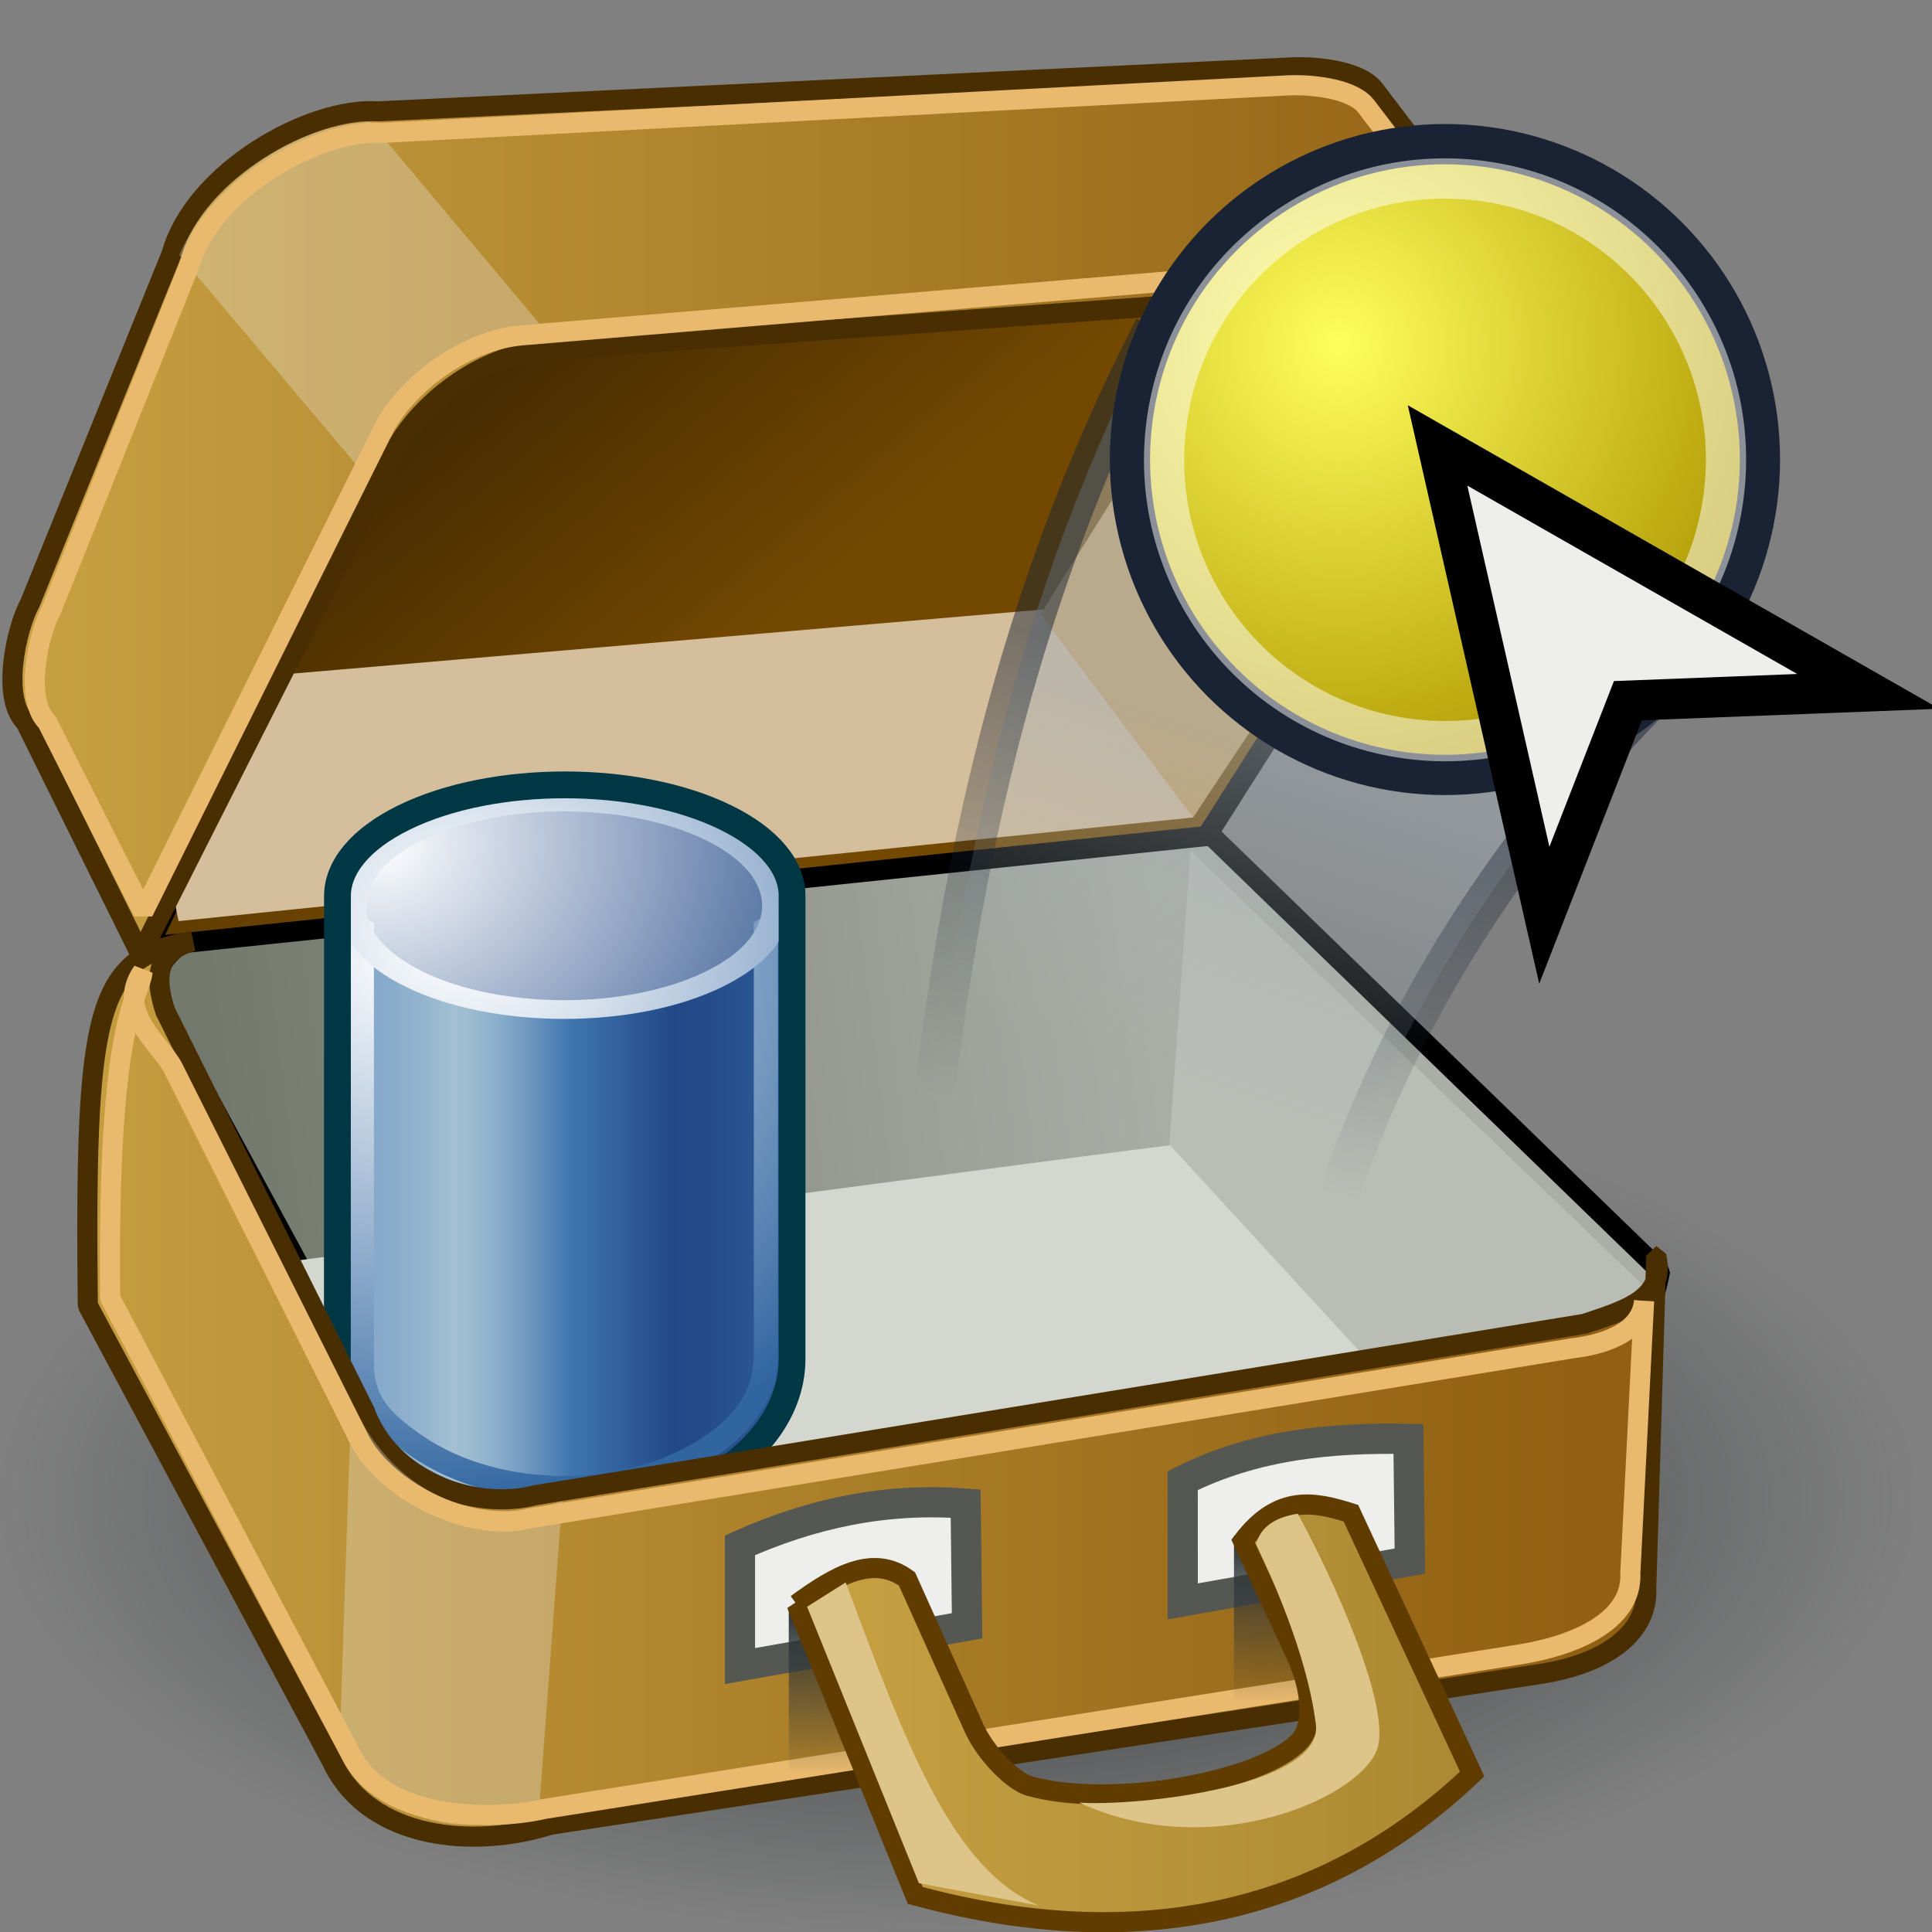 <?xml version="1.0" encoding="UTF-8" standalone="no"?>
<!-- Created with Inkscape (http://www.inkscape.org/) -->

<svg
   xmlns:a="http://ns.adobe.com/AdobeSVGViewerExtensions/3.0/"
   xmlns:i="http://ns.adobe.com/AdobeIllustrator/10.0/"
   xmlns:dc="http://purl.org/dc/elements/1.1/"
   xmlns:cc="http://creativecommons.org/ns#"
   xmlns:rdf="http://www.w3.org/1999/02/22-rdf-syntax-ns#"
   xmlns:svg="http://www.w3.org/2000/svg"
   xmlns="http://www.w3.org/2000/svg"
   xmlns:xlink="http://www.w3.org/1999/xlink"
   xmlns:sodipodi="http://sodipodi.sourceforge.net/DTD/sodipodi-0.dtd"
   xmlns:inkscape="http://www.inkscape.org/namespaces/inkscape"
   width="48px"
   height="48px"
   id="svg49155"
   version="1.1"
   inkscape:version="0.48.4 r9939"
   sodipodi:docname="pack.svg">
  <rect width="100%" height="100%" fill="#808080" stroke="none"/>
  <defs
     id="defs49157">
    <linearGradient
       inkscape:collect="always"
       id="linearGradient51206">
      <stop
         style="stop-color:#2e3436;stop-opacity:1;"
         offset="0"
         id="stop51208" />
      <stop
         style="stop-color:#2e3436;stop-opacity:0;"
         offset="1"
         id="stop51210" />
    </linearGradient>
    <linearGradient
       id="linearGradient51192">
      <stop
         style="stop-color:#c8a142;stop-opacity:1;"
         offset="0"
         id="stop51194" />
      <stop
         style="stop-color:#ab8832;stop-opacity:1;"
         offset="1"
         id="stop51196" />
    </linearGradient>
    <linearGradient
       id="linearGradient51161">
      <stop
         style="stop-color:#442b01;stop-opacity:1;"
         offset="0"
         id="stop51163" />
      <stop
         style="stop-color:#734801;stop-opacity:1;"
         offset="1"
         id="stop51165" />
    </linearGradient>
    <linearGradient
       id="linearGradient51076">
      <stop
         id="stop51078"
         offset="0"
         style="stop-color:#c8a142;stop-opacity:1;" />
      <stop
         id="stop51080"
         offset="1"
         style="stop-color:#916012;stop-opacity:1" />
    </linearGradient>
    <linearGradient
       id="linearGradient51060">
      <stop
         style="stop-color:#e8eae6;stop-opacity:1;"
         offset="0"
         id="stop51062" />
      <stop
         style="stop-color:#a5ae9d;stop-opacity:1;"
         offset="1"
         id="stop51064" />
    </linearGradient>
    <linearGradient
       inkscape:collect="always"
       id="linearGradient50944">
      <stop
         style="stop-color:#2e3436;stop-opacity:1;"
         offset="0"
         id="stop50946" />
      <stop
         style="stop-color:#2e3436;stop-opacity:0;"
         offset="1"
         id="stop50948" />
    </linearGradient>
    <linearGradient
       id="linearGradient49737">
      <stop
         id="stop49739"
         offset="0"
         style="stop-color:#73796d;stop-opacity:1;" />
      <stop
         id="stop49741"
         offset="1"
         style="stop-color:#cdcfca;stop-opacity:1;" />
    </linearGradient>
    <linearGradient
       id="linearGradient49711">
      <stop
         style="stop-color:#73796d;stop-opacity:1;"
         offset="0"
         id="stop49713" />
      <stop
         style="stop-color:#abaea6;stop-opacity:1;"
         offset="1"
         id="stop49715" />
    </linearGradient>
    <linearGradient
       inkscape:collect="always"
       xlink:href="#linearGradient49711"
       id="linearGradient49727"
       x1="9.417"
       y1="29.418"
       x2="32.89"
       y2="26.488"
       gradientUnits="userSpaceOnUse"
       gradientTransform="translate(-3.758,-0.857)" />
    <radialGradient
       id="XMLID_514_"
       cx="-64.877"
       cy="220.876"
       r="14.119"
       fx="-64.877"
       fy="220.876"
       gradientTransform="matrix(-1,0,0,1,55.359,-2.108036e-14)"
       gradientUnits="userSpaceOnUse">
      <stop
         offset="0"
         style="stop-color:#ff8e6b;stop-opacity:1;"
         id="stop7514" />
      <stop
         offset="0.826"
         style="stop-color:#A40E0A"
         id="stop7516" />
      <stop
         offset="1"
         style="stop-color:#660D0B"
         id="stop7518" />
      <a:midPointStop
         offset="0"
         style="stop-color:#FFFFFF" />
      <a:midPointStop
         offset="0.5"
         style="stop-color:#FFFFFF" />
      <a:midPointStop
         offset="0.826"
         style="stop-color:#A40E0A" />
      <a:midPointStop
         offset="0.5"
         style="stop-color:#A40E0A" />
      <a:midPointStop
         offset="1"
         style="stop-color:#660D0B" />
    </radialGradient>
    <radialGradient
       gradientUnits="userSpaceOnUse"
       gradientTransform="matrix(-1,0,0,1,55.359,-2.108036e-14)"
       fy="217.679"
       fx="-62.017"
       r="17.176"
       cy="217.679"
       cx="-62.017"
       id="XMLID_515_">
      <stop
         id="stop7525"
         style="stop-color:#FFFFFF"
         offset="0" />
      <stop
         id="stop7527"
         style="stop-color:#A42522"
         offset="1" />
      <a:midPointStop
         style="stop-color:#FFFFFF"
         offset="0" />
      <a:midPointStop
         style="stop-color:#FFFFFF"
         offset="0.5" />
      <a:midPointStop
         style="stop-color:#A42522"
         offset="1" />
    </radialGradient>
    <linearGradient
       id="XMLID_517_"
       gradientUnits="userSpaceOnUse"
       x1="-100.206"
       y1="222.647"
       x2="-83.826"
       y2="222.647"
       gradientTransform="translate(191.69,-2.108036e-14)">
      <stop
         offset="0.028"
         style="stop-color:#84A8C9"
         id="stop7539" />
      <stop
         offset="0.108"
         style="stop-color:#88ABCB"
         id="stop7541" />
      <stop
         offset="0.191"
         style="stop-color:#95B5CE"
         id="stop7543" />
      <stop
         offset="0.253"
         style="stop-color:#A3C0D3"
         id="stop7545" />
      <stop
         offset="0.294"
         style="stop-color:#9CBBD0"
         id="stop7547" />
      <stop
         offset="0.355"
         style="stop-color:#88ACCA"
         id="stop7549" />
      <stop
         offset="0.427"
         style="stop-color:#6A94BE"
         id="stop7551" />
      <stop
         offset="0.508"
         style="stop-color:#4177AF"
         id="stop7553" />
      <stop
         offset="0.511"
         style="stop-color:#3F76AF"
         id="stop7555" />
      <stop
         offset="0.736"
         style="stop-color:#224987"
         id="stop7557" />
      <stop
         offset="0.829"
         style="stop-color:#244D8A"
         id="stop7559" />
      <stop
         offset="0.924"
         style="stop-color:#2A5794"
         id="stop7561" />
      <stop
         offset="1"
         style="stop-color:#3065A0"
         id="stop7563" />
      <a:midPointStop
         offset="0.028"
         style="stop-color:#84A8C9" />
      <a:midPointStop
         offset="0.7"
         style="stop-color:#84A8C9" />
      <a:midPointStop
         offset="0.253"
         style="stop-color:#A3C0D3" />
      <a:midPointStop
         offset="0.625"
         style="stop-color:#A3C0D3" />
      <a:midPointStop
         offset="0.511"
         style="stop-color:#3F76AF" />
      <a:midPointStop
         offset="0.5"
         style="stop-color:#3F76AF" />
      <a:midPointStop
         offset="0.736"
         style="stop-color:#224987" />
      <a:midPointStop
         offset="0.702"
         style="stop-color:#224987" />
      <a:midPointStop
         offset="1"
         style="stop-color:#3065A0" />
    </linearGradient>
    <radialGradient
       id="XMLID_518_"
       cx="-37.291"
       cy="214.005"
       r="19.446"
       fx="-37.291"
       fy="214.005"
       gradientTransform="matrix(-1,0,0,0.847,55.653,28.519)"
       gradientUnits="userSpaceOnUse">
      <stop
         offset="0"
         style="stop-color:#FFFFFF"
         id="stop7568" />
      <stop
         offset="1"
         style="stop-color:#224987"
         id="stop7570" />
      <a:midPointStop
         offset="0"
         style="stop-color:#FFFFFF" />
      <a:midPointStop
         offset="0.5"
         style="stop-color:#FFFFFF" />
      <a:midPointStop
         offset="1"
         style="stop-color:#224987" />
    </radialGradient>
    <radialGradient
       gradientUnits="userSpaceOnUse"
       gradientTransform="matrix(-1,0,0,1,55.653,-2.108036e-14)"
       fy="214.142"
       fx="-38.266"
       r="20.102"
       cy="214.142"
       cx="-38.266"
       id="XMLID_519_">
      <stop
         id="stop7577"
         style="stop-color:#FFFFFF"
         offset="0" />
      <stop
         id="stop7579"
         style="stop-color:#3065A0"
         offset="1" />
      <a:midPointStop
         style="stop-color:#FFFFFF"
         offset="0" />
      <a:midPointStop
         style="stop-color:#FFFFFF"
         offset="0.5" />
      <a:midPointStop
         style="stop-color:#3065A0"
         offset="1" />
    </radialGradient>
    <radialGradient
       gradientUnits="userSpaceOnUse"
       gradientTransform="matrix(1,0,0,0.847,-1.501577e-14,28.519)"
       fy="217.459"
       fx="96.07"
       r="30.602"
       cy="217.459"
       cx="96.07"
       id="XMLID_520_">
      <stop
         id="stop7586"
         style="stop-color:#FFFFFF"
         offset="0" />
      <stop
         id="stop7588"
         style="stop-color:#F4F7FA"
         offset="0.066" />
      <stop
         id="stop7590"
         style="stop-color:#D7E1EC"
         offset="0.182" />
      <stop
         id="stop7592"
         style="stop-color:#A7BDD7"
         offset="0.335" />
      <stop
         id="stop7594"
         style="stop-color:#668DB9"
         offset="0.516" />
      <stop
         id="stop7596"
         style="stop-color:#3065A0"
         offset="0.652" />
      <stop
         id="stop7598"
         style="stop-color:#1A3A6B"
         offset="0.916" />
      <a:midPointStop
         style="stop-color:#FFFFFF"
         offset="0" />
      <a:midPointStop
         style="stop-color:#FFFFFF"
         offset="0.583" />
      <a:midPointStop
         style="stop-color:#3065A0"
         offset="0.652" />
      <a:midPointStop
         style="stop-color:#3065A0"
         offset="0.5" />
      <a:midPointStop
         style="stop-color:#1A3A6B"
         offset="0.916" />
    </radialGradient>
    <linearGradient
       id="XMLID_521_"
       gradientUnits="userSpaceOnUse"
       x1="103.99"
       y1="229.561"
       x2="118.07"
       y2="229.189">
      <stop
         offset="0"
         style="stop-color:#FFFFFF"
         id="stop7607" />
      <stop
         offset="0.078"
         style="stop-color:#FEFDEC"
         id="stop7609" />
      <stop
         offset="0.236"
         style="stop-color:#FCF7BB"
         id="stop7611" />
      <stop
         offset="0.459"
         style="stop-color:#F8ED6D"
         id="stop7613" />
      <stop
         offset="0.539"
         style="stop-color:#F6E94F"
         id="stop7615" />
      <stop
         offset="0.641"
         style="stop-color:#F5E84A"
         id="stop7617" />
      <stop
         offset="0.755"
         style="stop-color:#F3E43E"
         id="stop7619" />
      <stop
         offset="0.876"
         style="stop-color:#F0DD29"
         id="stop7621" />
      <stop
         offset="1"
         style="stop-color:#EBD30F"
         id="stop7623" />
      <stop
         offset="1"
         style="stop-color:#EBD30F"
         id="stop7625" />
      <a:midPointStop
         offset="0"
         style="stop-color:#FFFFFF" />
      <a:midPointStop
         offset="0.549"
         style="stop-color:#FFFFFF" />
      <a:midPointStop
         offset="0.539"
         style="stop-color:#F6E94F" />
      <a:midPointStop
         offset="0.683"
         style="stop-color:#F6E94F" />
      <a:midPointStop
         offset="1"
         style="stop-color:#EBD30F" />
    </linearGradient>
    <linearGradient
       id="XMLID_523_"
       gradientUnits="userSpaceOnUse"
       x1="107.77"
       y1="228.699"
       x2="105.604"
       y2="227.569">
      <stop
         offset="0"
         style="stop-color:#EFEEEC"
         id="stop7637" />
      <stop
         offset="1"
         style="stop-color:#F6E94F"
         id="stop7639" />
      <a:midPointStop
         offset="0"
         style="stop-color:#EFEEEC" />
      <a:midPointStop
         offset="0.5"
         style="stop-color:#EFEEEC" />
      <a:midPointStop
         offset="1"
         style="stop-color:#F6E94F" />
    </linearGradient>
    <linearGradient
       y2="240.775"
       x2="115.738"
       y1="226.415"
       x1="105.57"
       gradientUnits="userSpaceOnUse"
       id="XMLID_524_">
      <stop
         id="stop7648"
         style="stop-color:#FAFAFA"
         offset="0" />
      <stop
         id="stop7650"
         style="stop-color:#F6E94F"
         offset="0.579" />
      <stop
         id="stop7652"
         style="stop-color:#F3E54B"
         offset="0.693" />
      <stop
         id="stop7654"
         style="stop-color:#EAD740"
         offset="0.793" />
      <stop
         id="stop7656"
         style="stop-color:#DBC32F"
         offset="0.888" />
      <stop
         id="stop7658"
         style="stop-color:#C8A61A"
         offset="0.98" />
      <stop
         id="stop7660"
         style="stop-color:#C3A016"
         offset="1" />
      <a:midPointStop
         style="stop-color:#FAFAFA"
         offset="0" />
      <a:midPointStop
         style="stop-color:#FAFAFA"
         offset="0.5" />
      <a:midPointStop
         style="stop-color:#F6E94F"
         offset="0.579" />
      <a:midPointStop
         style="stop-color:#F6E94F"
         offset="0.733" />
      <a:midPointStop
         style="stop-color:#C3A016"
         offset="1" />
    </linearGradient>
    <radialGradient
       inkscape:collect="always"
       xlink:href="#linearGradient50944"
       id="radialGradient50950"
       cx="24.821"
       cy="39.036"
       fx="24.821"
       fy="39.036"
       r="21.679"
       gradientTransform="matrix(1,0,0,0.417,0,22.765)"
       gradientUnits="userSpaceOnUse" />
    <linearGradient
       inkscape:collect="always"
       xlink:href="#XMLID_521_"
       id="linearGradient51021"
       gradientUnits="userSpaceOnUse"
       gradientTransform="matrix(1.137,0,0,1.137,-153.806,-236.883)"
       x1="103.99"
       y1="229.561"
       x2="118.07"
       y2="229.189" />
    <linearGradient
       inkscape:collect="always"
       xlink:href="#XMLID_517_"
       id="linearGradient51027"
       gradientUnits="userSpaceOnUse"
       gradientTransform="matrix(0.757,0,0,0.757,45.57,-141.204)"
       x1="-100.206"
       y1="222.647"
       x2="-83.826"
       y2="222.647" />
    <radialGradient
       inkscape:collect="always"
       xlink:href="#XMLID_518_"
       id="radialGradient51029"
       gradientUnits="userSpaceOnUse"
       gradientTransform="matrix(-0.757,0,0,0.642,-57.443,-119.608)"
       cx="-37.291"
       cy="214.005"
       fx="-37.291"
       fy="214.005"
       r="19.446" />
    <radialGradient
       inkscape:collect="always"
       xlink:href="#XMLID_519_"
       id="radialGradient51031"
       gradientUnits="userSpaceOnUse"
       gradientTransform="matrix(-1,0,0,1,55.653,0)"
       cx="-38.266"
       cy="214.142"
       fx="-38.266"
       fy="214.142"
       r="20.102" />
    <radialGradient
       inkscape:collect="always"
       xlink:href="#XMLID_520_"
       id="radialGradient51033"
       gradientUnits="userSpaceOnUse"
       gradientTransform="matrix(1,0,0,0.847,0,28.519)"
       cx="96.07"
       cy="217.459"
       fx="96.07"
       fy="217.459"
       r="30.602" />
    <linearGradient
       inkscape:collect="always"
       xlink:href="#XMLID_521_"
       id="linearGradient51054"
       gradientUnits="userSpaceOnUse"
       gradientTransform="matrix(1.137,0,0,1.137,-153.806,-236.883)"
       x1="103.99"
       y1="229.561"
       x2="118.07"
       y2="229.189" />
    <linearGradient
       inkscape:collect="always"
       xlink:href="#XMLID_523_"
       id="linearGradient51056"
       gradientUnits="userSpaceOnUse"
       gradientTransform="matrix(1.137,0,0,1.137,-153.806,-236.883)"
       x1="107.77"
       y1="228.699"
       x2="105.604"
       y2="227.569" />
    <linearGradient
       inkscape:collect="always"
       xlink:href="#XMLID_524_"
       id="linearGradient51058"
       gradientUnits="userSpaceOnUse"
       x1="105.57"
       y1="226.415"
       x2="115.738"
       y2="240.775" />
    <linearGradient
       inkscape:collect="always"
       xlink:href="#linearGradient51076"
       id="linearGradient51066"
       x1="3.745"
       y1="12.034"
       x2="42.916"
       y2="12.034"
       gradientUnits="userSpaceOnUse"
       gradientTransform="translate(-3.687,0)" />
    <linearGradient
       inkscape:collect="always"
       xlink:href="#linearGradient51076-8"
       id="linearGradient51066-5"
       x1="3.745"
       y1="12.034"
       x2="42.916"
       y2="12.034"
       gradientUnits="userSpaceOnUse"
       gradientTransform="translate(-3.687,0)" />
    <linearGradient
       id="linearGradient51076-8">
      <stop
         id="stop51078-3"
         offset="0"
         style="stop-color:#c8a142;stop-opacity:1;" />
      <stop
         id="stop51080-9"
         offset="1"
         style="stop-color:#916012;stop-opacity:1" />
    </linearGradient>
    <linearGradient
       gradientTransform="translate(-3.745,-1.42)"
       y2="12.034"
       x2="42.916"
       y1="12.034"
       x1="3.745"
       gradientUnits="userSpaceOnUse"
       id="linearGradient51116"
       xlink:href="#linearGradient51076-8"
       inkscape:collect="always" />
    <linearGradient
       inkscape:collect="always"
       xlink:href="#linearGradient51161"
       id="linearGradient51167"
       x1="15.652"
       y1="8.977"
       x2="21.852"
       y2="16.301"
       gradientUnits="userSpaceOnUse"
       gradientTransform="translate(-3.687,0)" />
    <linearGradient
       inkscape:collect="always"
       xlink:href="#linearGradient51192"
       id="linearGradient51198"
       x1="23.228"
       y1="42.568"
       x2="40.512"
       y2="42.568"
       gradientUnits="userSpaceOnUse"
       gradientTransform="translate(-3.687,0)" />
    <linearGradient
       inkscape:collect="always"
       xlink:href="#linearGradient51206"
       id="linearGradient51212"
       x1="24.749"
       y1="40.07"
       x2="24.799"
       y2="44.06"
       gradientUnits="userSpaceOnUse"
       gradientTransform="translate(-3.687,0)" />
    <linearGradient
       inkscape:collect="always"
       xlink:href="#linearGradient51206"
       id="linearGradient51216"
       gradientUnits="userSpaceOnUse"
       x1="24.749"
       y1="40.07"
       x2="24.799"
       y2="44.06"
       gradientTransform="translate(7.374,-1.768)" />
    <linearGradient
       inkscape:collect="always"
       xlink:href="#linearGradient3594"
       id="linearGradient3600"
       x1="14.363"
       y1="18.72"
       x2="17.749"
       y2="29.437"
       gradientUnits="userSpaceOnUse"
       gradientTransform="matrix(-1,0.01,-0.01,-1,61.081,46.593)" />
    <linearGradient
       id="linearGradient3594">
      <stop
         style="stop-color:#a5b0b8;stop-opacity:0.502;"
         offset="0"
         id="stop3596" />
      <stop
         style="stop-color:#a5b0b8;stop-opacity:0;"
         offset="1"
         id="stop3598" />
    </linearGradient>
    <linearGradient
       inkscape:collect="always"
       xlink:href="#linearGradient3602"
       id="linearGradient3608"
       x1="15.694"
       y1="16.627"
       x2="19.059"
       y2="30.592"
       gradientUnits="userSpaceOnUse"
       gradientTransform="matrix(-1,0.01,-0.01,-1,61.081,46.593)" />
    <linearGradient
       id="linearGradient3602">
      <stop
         style="stop-color:#192333;stop-opacity:0.502;"
         offset="0"
         id="stop3604" />
      <stop
         style="stop-color:#192333;stop-opacity:0;"
         offset="1"
         id="stop3606" />
    </linearGradient>
    <radialGradient
       inkscape:collect="always"
       xlink:href="#radialGradient3401"
       id="radialGradient2426"
       gradientUnits="userSpaceOnUse"
       gradientTransform="matrix(-1,0,0,1,55.359,0)"
       cx="33.161"
       cy="46.365"
       fx="33.161"
       fy="46.365"
       r="28.435" />
    <radialGradient
       gradientUnits="userSpaceOnUse"
       gradientTransform="matrix(-1,0,0,1,55.359,0)"
       fy="46.365"
       fx="33.161"
       r="28.435"
       cy="46.365"
       cx="33.161"
       id="radialGradient3401">
      <stop
         id="stop3403"
         style="stop-color:#fffe5c;stop-opacity:1;"
         offset="0" />
      <stop
         id="stop3415"
         style="stop-color:#ae9600;stop-opacity:1;"
         offset="1" />
      <a:midPointStop
         style="stop-color:#FFFFFF"
         offset="0" />
      <a:midPointStop
         style="stop-color:#FFFFFF"
         offset="0.645" />
      <a:midPointStop
         style="stop-color:#8E9CA6"
         offset="0.579" />
      <a:midPointStop
         style="stop-color:#8E9CA6"
         offset="0.5" />
      <a:midPointStop
         style="stop-color:#505359"
         offset="1" />
    </radialGradient>
    <linearGradient
       y2="29.437"
       x2="17.749"
       y1="18.72"
       x1="14.363"
       gradientTransform="matrix(-0.819,-0.009,-0.009,0.821,45.261,3.437)"
       gradientUnits="userSpaceOnUse"
       id="linearGradient89914"
       xlink:href="#linearGradient3594"
       inkscape:collect="always" />
    <linearGradient
       y2="30.592"
       x2="19.059"
       y1="16.627"
       x1="15.694"
       gradientTransform="matrix(-0.819,-0.009,-0.009,0.821,45.261,3.437)"
       gradientUnits="userSpaceOnUse"
       id="linearGradient89916"
       xlink:href="#linearGradient3602"
       inkscape:collect="always" />
    <linearGradient
       inkscape:collect="always"
       xlink:href="#linearGradient3594"
       id="linearGradient89995"
       gradientUnits="userSpaceOnUse"
       gradientTransform="matrix(-0.819,-0.009,-0.009,0.821,45.261,3.437)"
       x1="14.363"
       y1="18.72"
       x2="17.749"
       y2="29.437" />
    <linearGradient
       inkscape:collect="always"
       xlink:href="#linearGradient3602"
       id="linearGradient89997"
       gradientUnits="userSpaceOnUse"
       gradientTransform="matrix(-0.819,-0.009,-0.009,0.821,45.261,3.437)"
       x1="15.694"
       y1="16.627"
       x2="19.059"
       y2="30.592" />
    <radialGradient
       inkscape:collect="always"
       xlink:href="#radialGradient3401"
       id="radialGradient89999"
       gradientUnits="userSpaceOnUse"
       gradientTransform="matrix(-1,0,0,1,55.359,0)"
       cx="33.161"
       cy="46.365"
       fx="33.161"
       fy="46.365"
       r="28.435" />
    <linearGradient
       inkscape:collect="always"
       xlink:href="#linearGradient3594"
       id="linearGradient90015"
       gradientUnits="userSpaceOnUse"
       gradientTransform="matrix(-0.819,-0.009,-0.009,0.821,43.948,3.437)"
       x1="14.363"
       y1="18.72"
       x2="17.749"
       y2="29.437" />
    <linearGradient
       inkscape:collect="always"
       xlink:href="#linearGradient3602"
       id="linearGradient90017"
       gradientUnits="userSpaceOnUse"
       gradientTransform="matrix(-0.819,-0.009,-0.009,0.821,43.948,3.437)"
       x1="15.694"
       y1="16.627"
       x2="19.059"
       y2="30.592" />
    <radialGradient
       inkscape:collect="always"
       xlink:href="#radialGradient3401"
       id="radialGradient90019"
       gradientUnits="userSpaceOnUse"
       gradientTransform="matrix(-1,0,0,1,55.359,0)"
       cx="33.161"
       cy="46.365"
       fx="33.161"
       fy="46.365"
       r="28.435" />
  </defs>
  <sodipodi:namedview
     id="base"
     pagecolor="#ffffff"
     bordercolor="#666666"
     borderopacity="1.0"
     inkscape:pageopacity="0.0"
     inkscape:pageshadow="2"
     inkscape:zoom="19.79899"
     inkscape:cx="22.263381"
     inkscape:cy="21.412418"
     inkscape:current-layer="layer1"
     showgrid="true"
     inkscape:grid-bbox="true"
     inkscape:document-units="px"
     inkscape:window-width="2560"
     inkscape:window-height="1538"
     inkscape:window-x="-8"
     inkscape:window-y="-8"
     inkscape:window-maximized="1" />
  <g
     id="layer1"
     inkscape:label="Layer 1"
     inkscape:groupmode="layer">
    <path
       sodipodi:type="arc"
       style="color:#000000;fill:url(#radialGradient50950);fill-opacity:1;fill-rule:nonzero;stroke:none;stroke-width:0.5;marker:none;visibility:visible;display:inline;overflow:visible;enable-background:accumulate"
       id="path50942"
       sodipodi:cx="24.821428"
       sodipodi:cy="39.035713"
       sodipodi:rx="21.678572"
       sodipodi:ry="9.0357141"
       d="m 46.5,39.036 a 21.679,9.036 0 1 1 -43.357,0 21.679,9.036 0 1 1 43.357,0 z"
       transform="matrix(1.099,0,0,1.194,-3.492,-9.382)" />
    <path
       style="fill:url(#linearGradient49727);fill-opacity:1;stroke:#000000;stroke-width:0.5;stroke-linecap:butt;stroke-linejoin:bevel;stroke-miterlimit:4;stroke-opacity:1;stroke-dasharray:none"
       d="M 3.885,24.894 11.305,38.602 40.072,33.574 c 0.595,-0.329 0.967,-0.904 1.174,-2.002 L 29.867,20.539 4.717,23.3 c -0.557,0.355 -0.99,0.788 -0.832,1.594 z"
       id="path49163"
       inkscape:connector-curvature="0"
       sodipodi:nodetypes="ccccccc" />
    <path
       style="fill:url(#linearGradient51167);fill-opacity:1;stroke:#000000;stroke-width:0.5;stroke-linecap:butt;stroke-linejoin:bevel;stroke-miterlimit:4;stroke-opacity:1;stroke-dasharray:none"
       d="M 3.679,23.522 11.482,7.536 36.808,6.757 c 0.574,-0.026 1.026,0.439 1.462,0.966 L 29.981,20.77 z"
       id="path49165"
       inkscape:connector-curvature="0"
       sodipodi:nodetypes="cccccc" />
    <path
       style="fill:#babdb6;stroke:none"
       d="m 29.577,21.131 -0.556,7.728 10.657,12.374 1.414,-9.041 z"
       id="path49705"
       inkscape:connector-curvature="0"
       sodipodi:nodetypes="ccccc" />
    <path
       style="fill:#d5be9b;fill-opacity:1;stroke:none"
       d="M 4.436,22.885 29.639,20.31 33.427,14.501 3.274,17.077 z"
       id="path49707"
       inkscape:connector-curvature="0"
       sodipodi:nodetypes="ccccc" />
    <path
       style="fill:#cca363;fill-opacity:1;stroke:none"
       d="M 29.639,20.31 38.074,7.632 34.084,2.127 25.851,15.259 z"
       id="path49709"
       inkscape:connector-curvature="0"
       sodipodi:nodetypes="ccccc" />
    <path
       style="fill:url(#linearGradient51066);fill-opacity:1;stroke:#492e01;stroke-width:0.5;stroke-linecap:butt;stroke-linejoin:bevel;stroke-miterlimit:4;stroke-opacity:1;stroke-dasharray:none"
       d="M 38.424,7.851 34.16,2.245 C 33.834,1.785 32.818,1.65 32.119,1.673 L 9.397,2.767 C 7.691,2.65 4.831,4.27 4.264,6.304 L 0.753,14.969 c -0.364,0.663 -0.726,2.392 -0.119,2.973 L 3.491,23.711 9.894,11.048 C 10.577,9.89 12.035,8.836 13.474,8.703 L 36.156,7.078 c 0.689,-0.055 1.719,-0.101 2.268,0.773 z"
       id="path49169"
       inkscape:connector-curvature="0"
       sodipodi:nodetypes="cccccccccccc" />
    <path
       style="fill:#eeeeec;fill-opacity:0.304;stroke:none"
       d="M 4.454,6.334 9.015,11.739 C 10.006,10.159 11.123,8.679 13.576,8.248 L 9.195,3.029 C 7.275,3.095 5.186,4.63 4.454,6.334 z"
       id="path49689"
       inkscape:connector-curvature="0"
       sodipodi:nodetypes="ccccc" />
    <path
       style="fill:#d3d7cf;stroke:none"
       d="m 29.071,28.455 c -0.202,0 -23.335,3.081 -23.335,3.081 l 4.798,8.788 26.011,-3.738 z"
       id="path49719"
       inkscape:connector-curvature="0"
       sodipodi:nodetypes="ccccc" />
    <g
       id="g50997"
       transform="matrix(0.911,0,0,0.911,35.997,4.762)">
      <path
         i:knockout="Off"
         d="m -17.91,18.659 0,13.171 0.003,-7.73e-4 c 0,1.1 -0.605,2.199 -1.816,3.04 -2.422,1.677 -6.349,1.677 -8.77,0 -1.212,-0.839 -1.817,-1.713 -1.817,-2.812 l 0,-13.397"
         id="path7565"
         style="fill:url(#linearGradient51027)"
         inkscape:connector-curvature="0" />
      <path
         i:knockout="Off"
         d="m -28.492,17.064 c -2.421,1.184 -2.421,3.105 0,4.289 2.42,1.184 6.343,1.184 8.765,0 2.42,-1.184 2.42,-3.104 -7.72e-4,-4.289 -2.421,-1.184 -6.345,-1.184 -8.764,0 z"
         id="path7572"
         style="fill:url(#radialGradient51029)"
         inkscape:connector-curvature="0" />
      <g
         transform="matrix(0.757,0,0,0.757,-99.586,-141.204)"
         i:knockout="Off"
         id="g7574">
        <radialGradient
           id="radialGradient17001"
           cx="-38.266"
           cy="214.142"
           r="20.102"
           fx="-38.266"
           fy="214.142"
           gradientTransform="matrix(-1,0,0,1,55.653,0)"
           gradientUnits="userSpaceOnUse">
          <stop
             offset="0"
             style="stop-color:#FFFFFF"
             id="stop17003" />
          <stop
             offset="1"
             style="stop-color:#3065A0"
             id="stop17005" />
          <a:midPointStop
             offset="0"
             style="stop-color:#FFFFFF" />
          <a:midPointStop
             offset="0.5"
             style="stop-color:#FFFFFF" />
          <a:midPointStop
             offset="1"
             style="stop-color:#3065A0" />
        </radialGradient>
        <path
           i:knockout="Off"
           d="m 107.384,212.338 0,16.075 c 0,1.376 -0.787,2.68 -2.215,3.67 -3.034,2.101 -7.97,2.101 -11.004,0 -1.432,-0.992 -2.215,-1.996 -2.21,-3.372 l 0,-16.289 0.872,0.457 0,15.833 c -0.006,1.149 0.477,1.757 1.721,2.619 2.822,1.956 7.416,1.956 10.24,0 1.24,-0.86 1.725,-1.769 1.725,-2.918 l 0,-15.56 0.871,-0.515 z"
           id="path7581"
           style="fill:url(#radialGradient51031)"
           inkscape:connector-curvature="0" />
      </g>
      <g
         transform="matrix(0.757,0,0,0.757,-99.586,-140.887)"
         id="g7583">
        <radialGradient
           id="radialGradient17009"
           cx="96.07"
           cy="217.459"
           r="30.602"
           fx="96.07"
           fy="217.459"
           gradientTransform="matrix(1,0,0,0.847,0,28.519)"
           gradientUnits="userSpaceOnUse">
          <stop
             offset="0"
             style="stop-color:#FFFFFF"
             id="stop17011" />
          <stop
             offset="0.066"
             style="stop-color:#F4F7FA"
             id="stop17013" />
          <stop
             offset="0.182"
             style="stop-color:#D7E1EC"
             id="stop17015" />
          <stop
             offset="0.335"
             style="stop-color:#A7BDD7"
             id="stop17017" />
          <stop
             offset="0.516"
             style="stop-color:#668DB9"
             id="stop17019" />
          <stop
             offset="0.652"
             style="stop-color:#3065A0"
             id="stop17021" />
          <stop
             offset="0.916"
             style="stop-color:#1A3A6B"
             id="stop17023" />
          <a:midPointStop
             offset="0"
             style="stop-color:#FFFFFF" />
          <a:midPointStop
             offset="0.583"
             style="stop-color:#FFFFFF" />
          <a:midPointStop
             offset="0.652"
             style="stop-color:#3065A0" />
          <a:midPointStop
             offset="0.5"
             style="stop-color:#3065A0" />
          <a:midPointStop
             offset="0.916"
             style="stop-color:#1A3A6B" />
        </radialGradient>
        <path
           i:knockout="Off"
           d="m 93.979,208.919 c -1.574,0.771 -2.439,1.806 -2.441,2.921 l 0,0 c 0,1.115 0.867,2.151 2.441,2.921 3.143,1.538 8.258,1.538 11.4,0 1.574,-0.77 2.44,-1.806 2.44,-2.921 0,-1.114 -0.866,-2.15 -2.44,-2.921 -3.142,-1.537 -8.257,-1.537 -11.4,0 z m 0.604,5.29 c -1.313,-0.643 -2.036,-1.484 -2.036,-2.369 0.001,-0.885 0.724,-1.727 2.036,-2.369 l 0,0 c 2.811,-1.374 7.382,-1.374 10.193,0 1.313,0.643 2.036,1.484 2.036,2.369 0,0.885 -0.723,1.727 -2.036,2.369 -2.81,1.375 -7.382,1.375 -10.193,0 z m -0.604,-5.29 0,0 0,0 z"
           id="path7600"
           style="fill:url(#radialGradient51033)"
           inkscape:connector-curvature="0" />
      </g>
      <path
         sodipodi:nodetypes="ccsccccssc"
         d="m -17.913,19.208 -3.78e-4,12.623 c 0,1.1 -0.605,2.2 -1.816,3.039 -2.422,1.677 -6.349,1.677 -8.771,0 -1.211,-0.841 -1.817,-1.714 -1.817,-2.813 l 0.004,7.72e-4 0.003,-12.852 c 0.003,-0.771 0.607,-1.548 1.819,-2.14 2.419,-1.184 6.343,-1.184 8.764,0 1.212,0.594 1.817,1.366 1.815,2.143 z"
         style="fill:none;stroke:#003745;stroke-width:0.731;stroke-opacity:1"
         id="path7602"
         inkscape:connector-curvature="0" />
    </g>
    <path
       style="color:#000000;fill:url(#linearGradient51066-5);fill-opacity:1;fill-rule:nonzero;stroke:#492e01;stroke-width:0.5;stroke-linecap:butt;stroke-linejoin:bevel;stroke-miterlimit:4;stroke-opacity:1;stroke-dasharray:none;stroke-dashoffset:0;marker:none;visibility:visible;display:inline;overflow:visible;enable-background:accumulate"
       d="m 41.149,31.206 -0.248,8.243 c 0.058,1.264 -1.248,1.916 -2.558,2.128 l -24.673,3.759 c -1.829,0.587 -4.49,0.411 -5.425,-1.577 L 2.181,32.434 C 2.106,25.142 2.351,23.757 4.787,23.384 3.915,23.621 3.816,24.235 4.106,25.122 l 4.955,9.938 c 0.63,1.724 2.71,2.484 4.24,2.088 l 26.062,-4.257 c 1.017,-0.341 2.023,-0.624 1.787,-1.685 z"
       id="path49167"
       inkscape:connector-curvature="0"
       sodipodi:nodetypes="cccccccccccc" />
    <path
       style="color:#000000;fill:#eeeeec;fill-opacity:0.304;fill-rule:nonzero;stroke:none;marker:none;visibility:visible;display:inline;overflow:visible;enable-background:accumulate"
       d="m 8.726,34.829 -0.291,8.626 c 1.374,2.028 3.102,2.145 4.95,1.616 l 0.58,-7.778 c -1.829,0.674 -4.077,0.05 -5.239,-2.464 z"
       id="path50952"
       inkscape:connector-curvature="0"
       sodipodi:nodetypes="ccccc" />
    <path
       sodipodi:nodetypes="cccccccccccc"
       inkscape:connector-curvature="0"
       id="path51099"
       d="M 37.06,6.721 33.954,2.658 C 33.647,2.225 32.691,2.098 32.032,2.119 L 9.524,3.3 C 7.917,3.19 5.224,4.715 4.69,6.629 L 1.283,15.138 c -0.343,0.624 -0.684,2.251 -0.112,2.798 L 3.558,22.658 9.588,10.539 C 10.231,9.448 11.604,8.457 12.959,8.332 L 34.318,6.55 C 34.967,6.498 36.24,6.404 37.06,6.721 z"
       style="fill:none;stroke:#e9b96e;stroke-width:0.5;stroke-linecap:butt;stroke-linejoin:bevel;stroke-miterlimit:4;stroke-opacity:1;stroke-dasharray:none" />
    <path
       sodipodi:nodetypes="cccccccccccc"
       inkscape:connector-curvature="0"
       id="path51134"
       d="m 40.847,32.319 -0.342,6.772 c 0.056,1.224 -1.462,1.805 -2.731,2.01 l -24.26,3.843 c -1.116,0.266 -3.846,0.348 -4.751,-1.275 L 2.736,32.247 c -0.073,-7.064 0.72,-7.395 0.808,-8.11 -0.694,0.988 0.473,1.834 0.754,2.391 l 4.548,9.071 c 0.61,1.417 2.828,2.507 4.31,2.124 l 25.909,-4.225 c 0.682,-0.078 1.708,-0.352 1.782,-1.178 z"
       style="color:#000000;fill:none;stroke:#e9b96e;stroke-width:0.5;stroke-linecap:butt;stroke-linejoin:bevel;stroke-miterlimit:4;stroke-opacity:1;stroke-dasharray:none;stroke-dashoffset:0;marker:none;visibility:visible;display:inline;overflow:visible;enable-background:accumulate" />
    <path
       style="fill:#eeeeec;stroke:#555753;stroke-width:0.75;stroke-linecap:butt;stroke-linejoin:miter;stroke-miterlimit:4;stroke-opacity:1;stroke-dasharray:none"
       d="m 18.384,38.393 c 1.744,-0.782 3.594,-1.195 5.607,-1.036 l 0.036,3.036 -5.643,1 z"
       id="path51200"
       inkscape:connector-curvature="0"
       sodipodi:nodetypes="ccccc" />
    <path
       inkscape:connector-curvature="0"
       id="path51202"
       d="M 29.384,36.786 C 31.174,35.886 33.068,35.713 34.992,35.75 l 0.036,3.036 -5.643,1 z"
       style="fill:#eeeeec;stroke:#555753;stroke-width:0.75;stroke-linecap:butt;stroke-linejoin:miter;stroke-miterlimit:4;stroke-opacity:1;stroke-dasharray:none"
       sodipodi:nodetypes="ccccc" />
    <rect
       style="color:#000000;fill:url(#linearGradient51212);fill-opacity:1;fill-rule:nonzero;stroke:none;stroke-width:0.75;marker:none;visibility:visible;display:inline;overflow:visible;enable-background:accumulate"
       id="rect51204"
       width="2.98"
       height="4.091"
       x="19.597"
       y="39.919" />
    <rect
       y="38.151"
       x="30.658"
       height="4.091"
       width="2.98"
       id="rect51214"
       style="color:#000000;fill:url(#linearGradient51216);fill-opacity:1;fill-rule:nonzero;stroke:none;stroke-width:0.75;marker:none;visibility:visible;display:inline;overflow:visible;enable-background:accumulate" />
    <path
       style="fill:url(#linearGradient51198);fill-opacity:1;stroke:#603c01;stroke-width:0.5;stroke-linecap:butt;stroke-linejoin:miter;stroke-miterlimit:4;stroke-opacity:1;stroke-dasharray:none"
       d="m 19.791,39.856 2.947,7.235 c 5.931,1.611 10.484,0.179 13.837,-3.017 l -3.012,-6.479 c -0.893,-0.281 -1.786,-0.481 -2.68,0.691 l 1.24,2.666 c 0.465,0.925 0.56,1.888 0.155,2.315 -0.954,1.004 -4.675,1.677 -6.703,1.105 -0.413,-0.117 -1.093,-0.809 -1.379,-1.446 l -1.662,-3.697 c -0.849,-0.623 -1.79,-0.07 -2.742,0.628 z"
       id="path51169"
       inkscape:connector-curvature="0"
       sodipodi:nodetypes="ccccccssccc" />
    <path
       style="fill:#ddc489;fill-opacity:1;stroke:none"
       d="m 20.052,39.919 2.778,6.869 2.98,0.556 c -2.146,-0.892 -3.3,-3.996 -4.798,-8.031 z"
       id="path51171"
       inkscape:connector-curvature="0"
       sodipodi:nodetypes="ccccc" />
    <path
       style="color:#000000;fill:#ddc489;fill-opacity:1;fill-rule:nonzero;stroke:none;stroke-width:1px;marker:none;visibility:visible;display:inline;overflow:visible;enable-background:accumulate"
       d="m 31.206,38.357 c 1.063,2.242 1.384,3.665 1.486,4.485 0.19,1.533 -4.418,2.041 -5.878,1.944 3.339,1.548 7.165,-0.183 7.429,-1.429 0.238,-1.124 -1.095,-4.089 -2,-5.75 -0.511,0.084 -0.904,0.286 -1.036,0.75 z"
       id="path51173"
       inkscape:connector-curvature="0"
       sodipodi:nodetypes="cscscc" />
    <path
       style="color:#000000;fill:url(#linearGradient90015);fill-opacity:1;fill-rule:nonzero;stroke:url(#linearGradient90017);stroke-width:1;stroke-linecap:butt;stroke-linejoin:miter;stroke-miterlimit:4;stroke-opacity:1;stroke-dasharray:none;stroke-dashoffset:0;marker:none;visibility:visible;display:inline;overflow:visible"
       d="m 41.894,16.502 c -6.041,5.777 -9.415,12.768 -9.96,19.563 l -9.276,-2.697 c 0.541,-8.341 1.757,-16.732 5.784,-24.75 l 13.451,7.884 z"
       id="path2691"
       sodipodi:nodetypes="ccccc"
       inkscape:connector-curvature="0" />
    <g
       id="g2412"
       transform="matrix(0.813,-0.105,0.105,0.814,26.797,4.353)">
      <circle
         sodipodi:ry="19.018"
         sodipodi:rx="19.018"
         sodipodi:cy="54.053001"
         sodipodi:cx="27.679001"
         style="fill:url(#radialGradient90019);fill-opacity:1;stroke:#192333;stroke-width:2.429"
         id="circle2414"
         r="19.018"
         cy="54.053"
         cx="27.679"
         i:knockout="Off"
         transform="matrix(0.502,0,0,0.502,-3.985,-17.178)"
         d="m 46.697,54.053 c 0,10.503 -8.515,19.018 -19.018,19.018 -10.503,0 -19.018,-8.515 -19.018,-19.018 0,-10.503 8.515,-19.018 19.018,-19.018 10.503,0 19.018,8.515 19.018,19.018 z" />
      <g
         id="g2416"
         transform="matrix(0.502,0,0,0.502,-3.985,-17.178)">
        <radialGradient
           gradientUnits="userSpaceOnUse"
           gradientTransform="matrix(-1,0,0,1,55.359,0)"
           fy="39.927"
           fx="38.921"
           r="34.589"
           cy="39.927"
           cx="38.921"
           id="radialGradient2418">
          <stop
             id="stop2420"
             style="stop-color:#FFFFFF"
             offset="0" />
          <stop
             id="stop2422"
             style="stop-color:#8D9BA6"
             offset="1" />
          <a:midPointStop
             style="stop-color:#FFFFFF"
             offset="0" />
          <a:midPointStop
             style="stop-color:#FFFFFF"
             offset="0.5" />
          <a:midPointStop
             style="stop-color:#8D9BA6"
             offset="1" />
        </radialGradient>
      </g>
    </g>
    <g
       id="g3417"
       transform="matrix(0.725,0.094,0.094,-0.726,27.781,17.721)"
       style="fill:none;stroke:#ffffff;stroke-width:1.367;stroke-opacity:0.502">
      <circle
         sodipodi:ry="19.018"
         sodipodi:rx="19.018"
         sodipodi:cy="54.053001"
         sodipodi:cx="27.679001"
         style="fill:none;stroke:#ffffff;stroke-width:2.723;stroke-opacity:0.502"
         id="circle3419"
         r="19.018"
         cy="54.053"
         cx="27.679"
         i:knockout="Off"
         transform="matrix(0.502,0,0,0.502,-3.985,-17.178)"
         d="m 46.697,54.053 c 0,10.503 -8.515,19.018 -19.018,19.018 -10.503,0 -19.018,-8.515 -19.018,-19.018 0,-10.503 8.515,-19.018 19.018,-19.018 10.503,0 19.018,8.515 19.018,19.018 z" />
      <g
         id="g3421"
         transform="matrix(0.502,0,0,0.502,-3.985,-17.178)"
         style="fill:none;stroke:#ffffff;stroke-width:1.367;stroke-opacity:0.502">
        <radialGradient
           gradientUnits="userSpaceOnUse"
           gradientTransform="matrix(-1,0,0,1,55.359,0)"
           fy="39.927"
           fx="38.921"
           r="34.589"
           cy="39.927"
           cx="38.921"
           id="radialGradient3423">
          <stop
             id="stop3425"
             style="stop-color:#FFFFFF"
             offset="0" />
          <stop
             id="stop3427"
             style="stop-color:#8D9BA6"
             offset="1" />
          <a:midPointStop
             style="stop-color:#FFFFFF"
             offset="0" />
          <a:midPointStop
             style="stop-color:#FFFFFF"
             offset="0.5" />
          <a:midPointStop
             style="stop-color:#8D9BA6"
             offset="1" />
        </radialGradient>
      </g>
    </g>
    <path
       style="fill:#eeeeec;fill-rule:evenodd;stroke:#000000;stroke-width:1px;stroke-linecap:butt;stroke-linejoin:miter;stroke-opacity:1"
       d="M 35.716,11.067 38.368,22.739 40.445,17.408 46.417,17.177 35.716,11.067 z"
       id="path2430"
       sodipodi:nodetypes="ccccc"
       inkscape:connector-curvature="0" />
  </g>
</svg>
